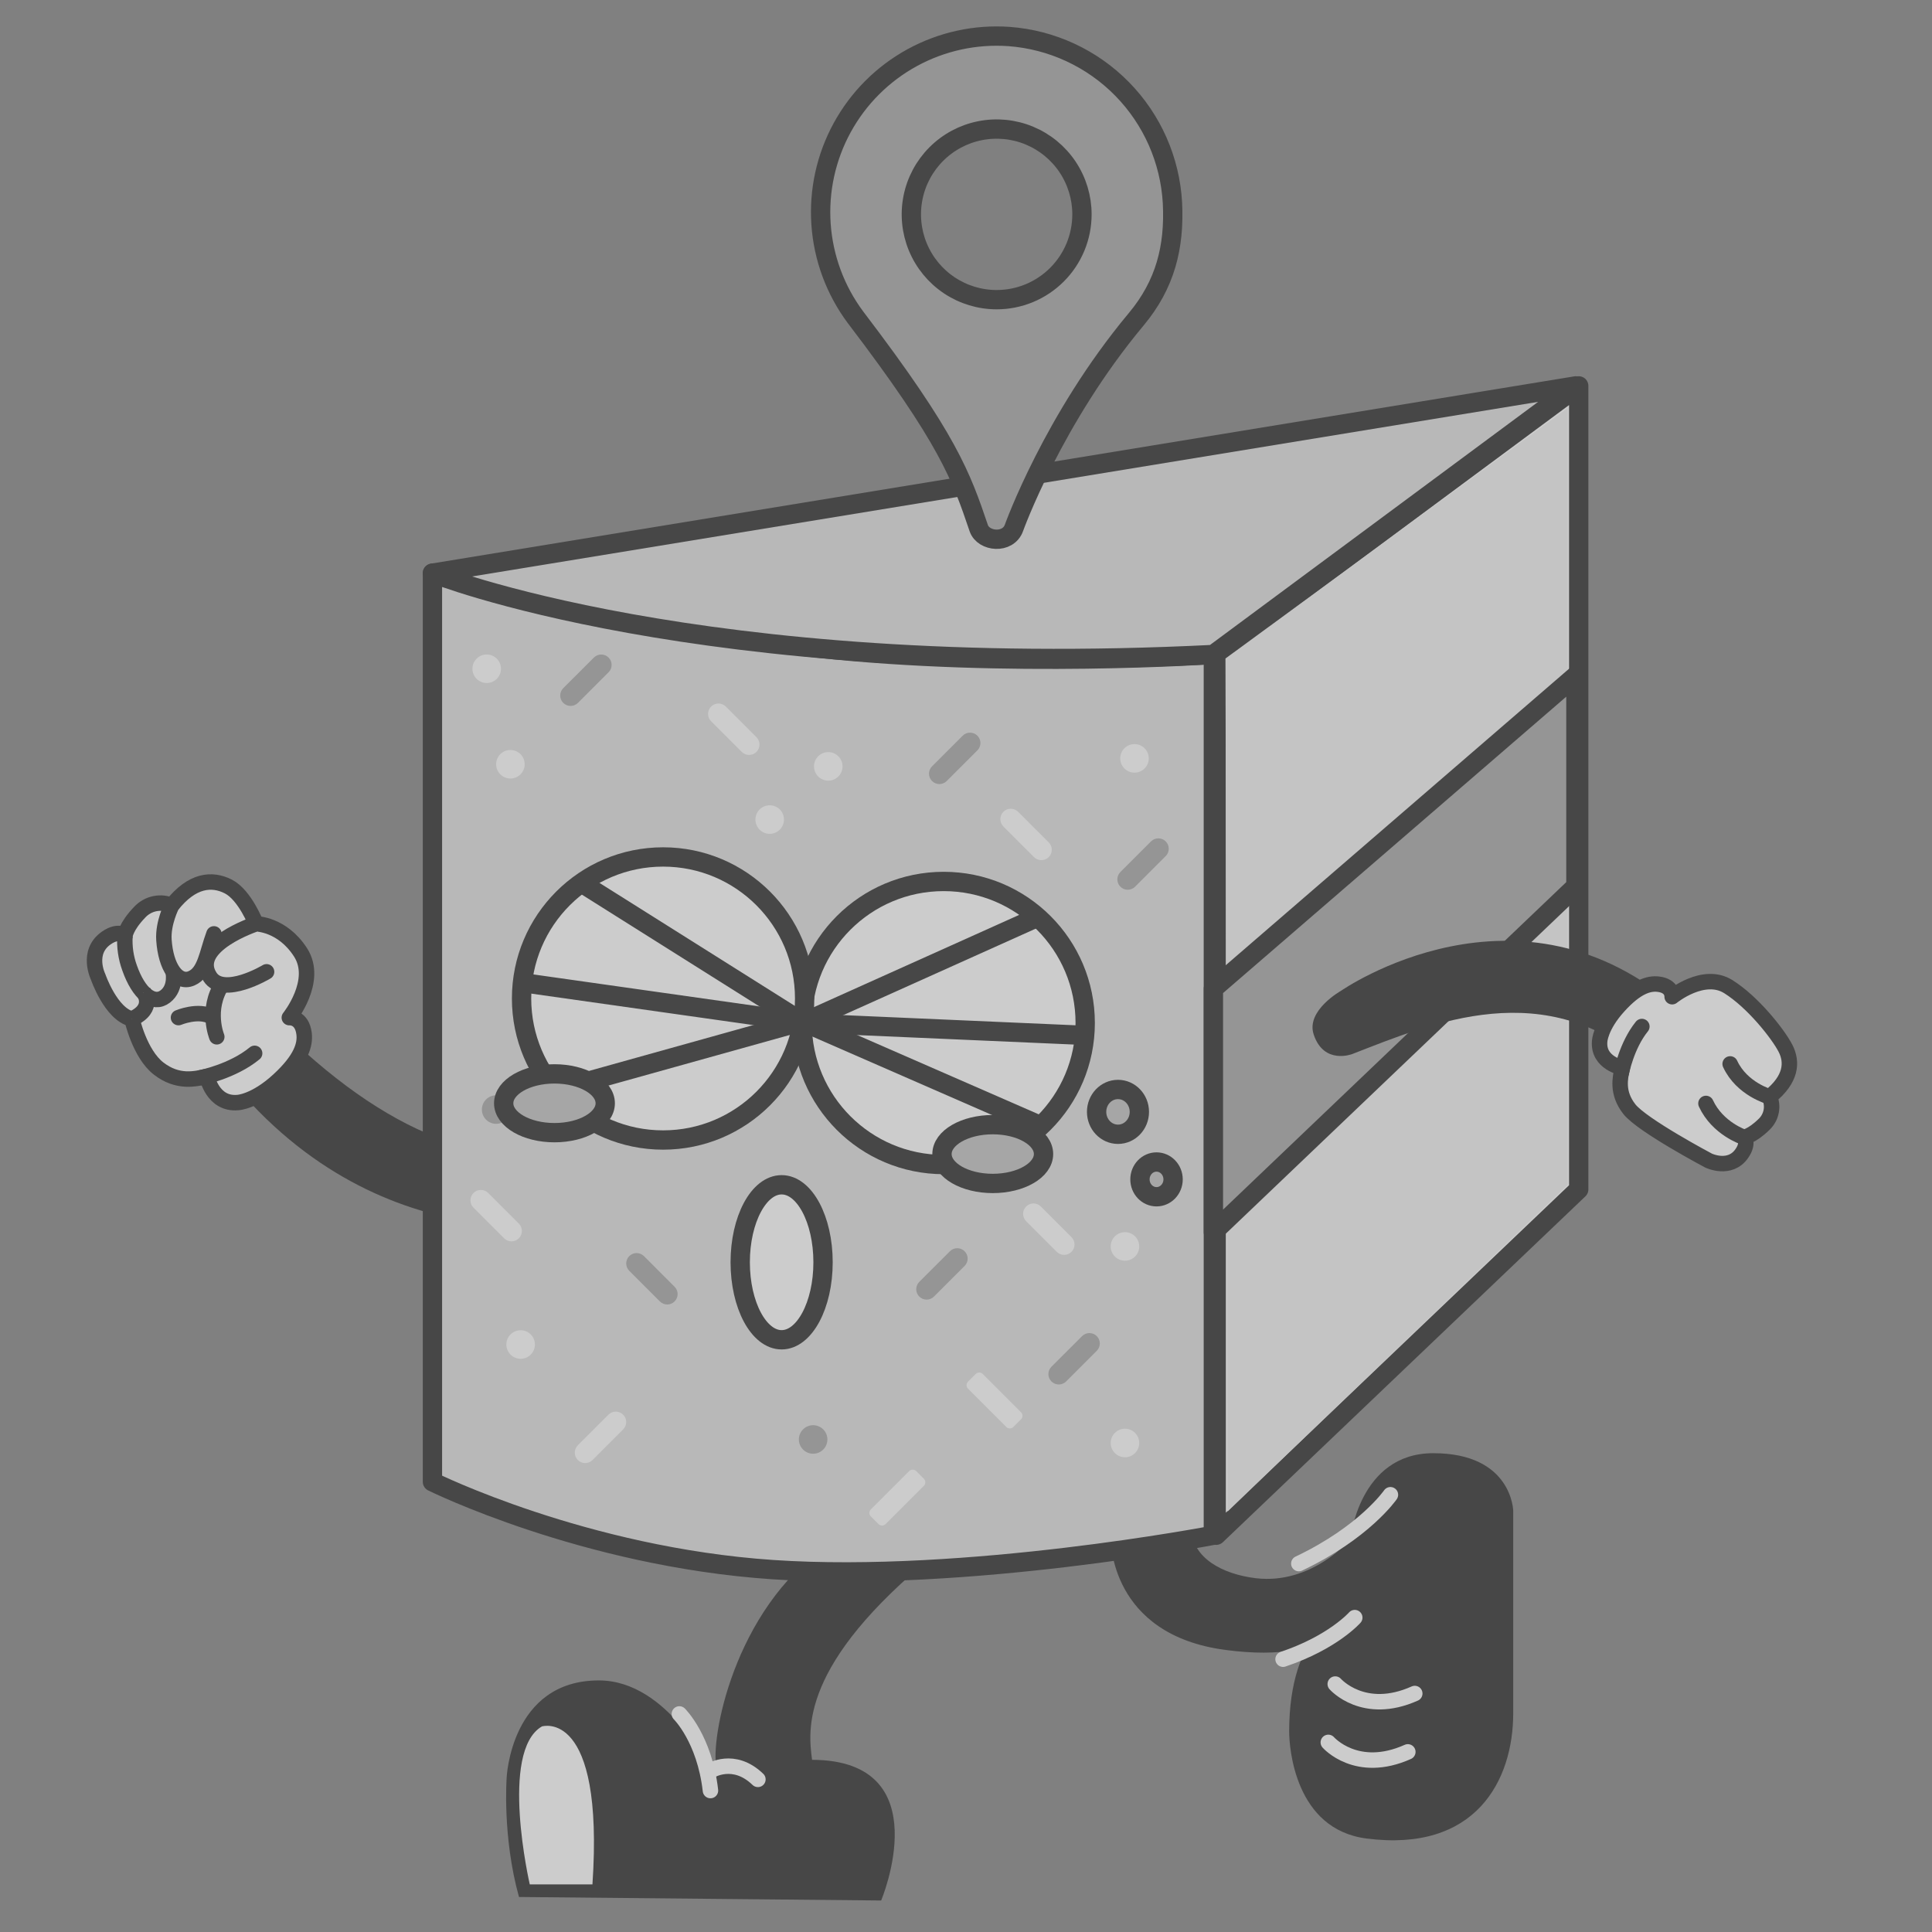 <svg width="100" height="100" viewBox="0 0 100 100" fill="none" xmlns="http://www.w3.org/2000/svg">
<rect x="0" y="0" width="100" height="100" fill="#808080" stroke="none"/>
<g opacity="0.6">
<path d="M14.679 53.419C20.569 59.132 25.857 60.775 30.725 59.241C30.725 59.241 32.532 58.922 32.808 60.918C33.052 62.665 31.148 63.087 31.148 63.087C31.148 63.087 20.796 65.853 12.606 56.689C12.606 56.689 13.679 55.041 14.679 53.419Z" fill="#222222"/>
<path d="M12.303 57.068C10.994 57.184 10.711 55.712 10.711 55.712C10.102 55.851 9.199 56.072 8.213 55.31C7.226 54.548 6.829 52.741 6.829 52.741C5.742 52.501 5.078 50.561 5.078 50.561C5.078 50.561 4.451 49.284 5.501 48.551C6.15 48.099 6.47 48.438 6.47 48.438C6.47 48.438 6.499 47.973 7.244 47.201C7.451 46.983 7.721 46.833 8.016 46.773C8.311 46.714 8.617 46.747 8.893 46.868C9.937 45.544 10.968 45.449 11.822 45.887C12.675 46.326 13.253 47.817 13.253 47.817C13.253 47.817 14.605 47.817 15.556 49.295C16.508 50.774 14.975 52.673 14.975 52.673C14.975 52.673 15.63 52.615 15.739 53.503C15.807 54.066 15.601 54.816 14.422 55.902C13.187 57.04 12.303 57.068 12.303 57.068Z" fill="white" stroke="#222222" stroke-width="0.8" stroke-linejoin="round"/>
<path d="M11.221 53.665C11.221 53.665 10.637 52.246 11.51 50.928Z" fill="white"/>
<path d="M11.221 53.665C11.221 53.665 10.637 52.246 11.51 50.928" stroke="#222222" stroke-width="0.8" stroke-miterlimit="10" stroke-linecap="round"/>
<path d="M13.798 50.301C13.798 50.301 11.571 51.64 10.869 50.56C9.82 48.947 13.252 47.817 13.252 47.817" fill="white"/>
<path d="M13.798 50.301C13.798 50.301 11.571 51.64 10.869 50.56C9.82 48.947 13.252 47.817 13.252 47.817" stroke="#222222" stroke-width="0.8" stroke-miterlimit="10" stroke-linecap="round"/>
<path d="M8.892 46.868C8.892 46.868 8.428 47.775 8.485 48.647C8.579 50.072 9.199 50.943 9.908 50.639C10.618 50.334 10.698 49.351 11.073 48.337" fill="white"/>
<path d="M8.892 46.868C8.892 46.868 8.428 47.775 8.485 48.647C8.579 50.072 9.199 50.943 9.908 50.639C10.618 50.334 10.698 49.351 11.073 48.337" stroke="#222222" stroke-width="0.8" stroke-miterlimit="10" stroke-linecap="round"/>
<path d="M6.468 48.438C6.433 49.002 6.514 49.567 6.707 50.098C7.181 51.446 7.94 52.048 8.553 51.578C9.165 51.108 8.953 50.254 8.953 50.254" stroke="#222222" stroke-width="0.8" stroke-miterlimit="10"/>
<path d="M6.826 52.741C8.059 52.188 7.438 51.358 7.438 51.358Z" fill="white"/>
<path d="M6.826 52.741C8.059 52.188 7.438 51.358 7.438 51.358" stroke="#222222" stroke-width="0.8" stroke-miterlimit="10"/>
<path d="M9.238 52.671C9.238 52.671 10.272 52.235 10.965 52.63Z" fill="white"/>
<path d="M9.238 52.671C9.238 52.671 10.272 52.235 10.965 52.63" stroke="#222222" stroke-width="0.8" stroke-miterlimit="10" stroke-linecap="round"/>
<path d="M10.414 55.779C10.414 55.779 12.051 55.452 13.18 54.52" stroke="#222222" stroke-width="0.8" stroke-miterlimit="10" stroke-linecap="round"/>
<path d="M42.033 91.087C41.833 89.552 41.37 86.15 48.415 80.433L42.802 80C37.941 83.347 36.761 90.094 37.084 91.468L36.769 91.655C36.769 91.655 34.601 86.978 30.995 86.978C26.427 86.978 26.224 92.019 26.224 92.019C26.224 92.019 25.995 95.08 26.863 98.188L45.609 98.369C45.609 98.369 48.667 91.11 42.033 91.087Z" fill="#222222"/>
<path d="M27.421 97.537C27.421 97.537 25.833 90.647 28.051 89.359C28.051 89.359 31.282 88.362 30.665 97.537H27.421Z" fill="white"/>
<path d="M36.773 92.679C36.468 89.992 35.164 88.713 35.164 88.713" stroke="white" stroke-width="0.8" stroke-miterlimit="10" stroke-linecap="round"/>
<path d="M36.773 91.655C36.773 91.655 37.978 90.891 39.229 92.1" stroke="white" stroke-width="0.8" stroke-miterlimit="10" stroke-linecap="round"/>
<path d="M57.501 79.694C57.501 79.694 57.425 84.611 63.432 85.401C69.438 86.192 69.481 83.377 69.481 83.377C69.481 83.377 66.727 84.403 66.727 89.62C66.727 90.475 67.03 94.681 70.722 95.16C76.377 95.894 78.324 92.167 78.324 88.675V78.193C78.324 78.193 78.265 75.217 74.185 75.217C70.336 75.217 69.892 79.675 69.892 79.675C69.892 79.675 67.913 82.038 64.995 81.687C63.262 81.476 61.72 80.639 61.664 79.135L57.501 79.694Z" fill="#222222"/>
<path d="M71.968 77.368C71.968 77.368 70.634 79.315 67.227 80.931" stroke="white" stroke-width="0.8" stroke-miterlimit="10" stroke-linecap="round"/>
<path d="M70.122 83.727C70.122 83.727 68.997 85.011 66.411 85.88" stroke="white" stroke-width="0.8" stroke-miterlimit="10" stroke-linecap="round"/>
<path d="M69.112 87.166C69.112 87.166 70.577 88.843 73.228 87.656" stroke="white" stroke-width="0.8" stroke-linecap="round" stroke-linejoin="round"/>
<path d="M68.753 90.186C68.753 90.186 70.218 91.865 72.869 90.677" stroke="white" stroke-width="0.8" stroke-linecap="round" stroke-linejoin="round"/>
<path d="M22.383 29.668C22.383 29.668 32.467 32.468 42.292 33.541C52.118 34.615 62.803 33.877 62.803 33.877V79.465C62.803 79.465 50.041 81.921 40.003 81.244C30.233 80.587 22.383 76.696 22.383 76.696V29.668Z" fill="#DEDEDE" stroke="#222222" stroke-linejoin="round"/>
<path d="M62.803 33.877L81.569 19.973L22.383 29.668C22.383 29.668 36.151 35.208 62.803 33.877Z" fill="#DEDEDE" stroke="#222222" stroke-linejoin="round"/>
<path d="M81.714 19.973L62.949 33.877V79.464L81.714 61.562V19.973Z" fill="white" stroke="#222222" stroke-linejoin="round"/>
<path d="M81.148 21.117L63.43 34.084L63.542 78.232L81.148 61.317V21.117Z" fill="#F2F2F2"/>
<path d="M81.569 34.968L62.805 51.172V63.777L81.569 45.873V34.968Z" fill="#A3A3A3" stroke="#222222" stroke-linejoin="round"/>
<path d="M53.874 62.448C53.664 62.238 53.323 62.238 53.113 62.448C52.903 62.658 52.903 62.999 53.113 63.209L54.698 64.795C54.909 65.005 55.249 65.005 55.459 64.795C55.669 64.585 55.669 64.244 55.459 64.034L53.874 62.448Z" fill="white"/>
<path d="M49.928 65.525C50.138 65.315 50.138 64.974 49.928 64.764C49.718 64.554 49.377 64.554 49.167 64.764L47.581 66.349C47.371 66.56 47.371 66.9 47.581 67.11C47.791 67.32 48.132 67.32 48.342 67.11L49.928 65.525Z" fill="#A3A3A3"/>
<path d="M50.589 38.84C50.799 38.63 50.799 38.29 50.589 38.079C50.379 37.869 50.038 37.869 49.828 38.08L48.242 39.665C48.032 39.875 48.032 40.216 48.242 40.426C48.453 40.636 48.793 40.636 49.003 40.426L50.589 38.84Z" fill="#A3A3A3"/>
<path d="M25.269 61.749C25.059 61.538 24.718 61.538 24.508 61.749C24.298 61.959 24.298 62.3 24.508 62.51L26.094 64.095C26.304 64.305 26.645 64.305 26.855 64.095C27.065 63.885 27.065 63.544 26.855 63.334L25.269 61.749Z" fill="white"/>
<path d="M29.153 35.62C28.943 35.83 28.943 36.171 29.153 36.381C29.363 36.591 29.704 36.591 29.914 36.381L31.5 34.796C31.71 34.586 31.71 34.245 31.5 34.035C31.29 33.825 30.949 33.825 30.739 34.035L29.153 35.62Z" fill="#A3A3A3"/>
<path d="M26.418 40.296C26.826 40.296 27.157 39.965 27.157 39.557C27.157 39.149 26.826 38.819 26.418 38.819C26.01 38.819 25.68 39.149 25.68 39.557C25.68 39.965 26.01 40.296 26.418 40.296Z" fill="white"/>
<path d="M39.84 43.159C40.248 43.159 40.579 42.828 40.579 42.42C40.579 42.013 40.248 41.682 39.84 41.682C39.432 41.682 39.101 42.013 39.101 42.42C39.101 42.828 39.432 43.159 39.84 43.159Z" fill="white"/>
<path d="M25.681 58.169C26.089 58.169 26.42 57.838 26.42 57.43C26.42 57.022 26.089 56.691 25.681 56.691C25.273 56.691 24.942 57.022 24.942 57.43C24.942 57.838 25.273 58.169 25.681 58.169Z" fill="#A3A3A3"/>
<path d="M37.568 36.571C37.358 36.361 37.017 36.361 36.807 36.571C36.597 36.781 36.597 37.122 36.807 37.332L38.393 38.918C38.603 39.128 38.944 39.128 39.154 38.918C39.364 38.708 39.364 38.367 39.154 38.157L37.568 36.571Z" fill="white"/>
<path d="M42.871 40.407C43.279 40.407 43.609 40.076 43.609 39.668C43.609 39.26 43.279 38.929 42.871 38.929C42.463 38.929 42.132 39.26 42.132 39.668C42.132 40.076 42.463 40.407 42.871 40.407Z" fill="white"/>
<path d="M25.192 35.353C25.599 35.353 25.93 35.023 25.93 34.615C25.93 34.207 25.599 33.876 25.192 33.876C24.784 33.876 24.453 34.207 24.453 34.615C24.453 35.023 24.784 35.353 25.192 35.353Z" fill="white"/>
<path d="M34.155 67.362C34.366 67.573 34.706 67.573 34.916 67.362C35.127 67.152 35.127 66.812 34.916 66.602L33.331 65.016C33.121 64.806 32.78 64.806 32.57 65.016C32.36 65.226 32.36 65.567 32.57 65.777L34.155 67.362Z" fill="#A3A3A3"/>
<path d="M58.228 65.254C58.636 65.254 58.966 64.923 58.966 64.515C58.966 64.107 58.636 63.777 58.228 63.777C57.82 63.777 57.489 64.107 57.489 64.515C57.489 64.923 57.82 65.254 58.228 65.254Z" fill="white"/>
<path d="M52.696 42.017C52.486 41.807 52.145 41.807 51.935 42.017C51.725 42.228 51.725 42.568 51.935 42.778L53.521 44.364C53.731 44.574 54.072 44.574 54.282 44.364C54.492 44.154 54.492 43.813 54.282 43.603L52.696 42.017Z" fill="white"/>
<path d="M58.721 39.992C59.129 39.992 59.46 39.661 59.46 39.253C59.46 38.845 59.129 38.514 58.721 38.514C58.313 38.514 57.983 38.845 57.983 39.253C57.983 39.661 58.313 39.992 58.721 39.992Z" fill="white"/>
<path d="M60.337 44.311C60.547 44.1 60.547 43.76 60.337 43.55C60.127 43.34 59.786 43.34 59.576 43.55L57.991 45.135C57.781 45.345 57.781 45.686 57.991 45.896C58.201 46.106 58.542 46.106 58.752 45.896L60.337 44.311Z" fill="#A3A3A3"/>
<path d="M54.422 70.742C54.212 70.952 54.212 71.293 54.422 71.503C54.632 71.713 54.973 71.713 55.183 71.503L56.769 69.918C56.979 69.707 56.979 69.367 56.769 69.157C56.558 68.947 56.218 68.947 56.008 69.157L54.422 70.742Z" fill="#A3A3A3"/>
<path d="M29.908 74.809C29.698 75.019 29.698 75.36 29.908 75.57C30.118 75.78 30.458 75.78 30.669 75.57L32.254 73.984C32.464 73.774 32.464 73.434 32.254 73.224C32.044 73.013 31.703 73.013 31.493 73.224L29.908 74.809Z" fill="white"/>
<path d="M26.948 70.331C27.356 70.331 27.687 70 27.687 69.592C27.687 69.184 27.356 68.853 26.948 68.853C26.54 68.853 26.209 69.184 26.209 69.592C26.209 70 26.54 70.331 26.948 70.331Z" fill="white"/>
<path d="M50.502 71.116L50.105 71.513C50.004 71.614 50.004 71.777 50.105 71.877L52.087 73.86C52.188 73.96 52.35 73.96 52.451 73.86L52.848 73.463C52.949 73.362 52.949 73.199 52.848 73.099L50.865 71.116C50.765 71.016 50.602 71.016 50.502 71.116Z" fill="white"/>
<path d="M58.228 75.428C58.636 75.428 58.966 75.097 58.966 74.689C58.966 74.281 58.636 73.95 58.228 73.95C57.82 73.95 57.489 74.281 57.489 74.689C57.489 75.097 57.82 75.428 58.228 75.428Z" fill="white"/>
<path d="M47.819 76.541L47.422 76.144C47.322 76.043 47.158 76.043 47.058 76.144L45.075 78.126C44.975 78.227 44.975 78.39 45.075 78.49L45.473 78.888C45.573 78.988 45.736 78.988 45.836 78.887L47.819 76.905C47.919 76.804 47.919 76.641 47.819 76.541Z" fill="white"/>
<path d="M42.088 75.245C42.496 75.245 42.826 74.914 42.826 74.507C42.826 74.099 42.496 73.768 42.088 73.768C41.68 73.768 41.349 74.099 41.349 74.507C41.349 74.914 41.68 75.245 42.088 75.245Z" fill="#A3A3A3"/>
<path d="M40.457 69.347C41.641 69.347 42.601 67.551 42.601 65.335C42.601 63.12 41.641 61.324 40.457 61.324C39.273 61.324 38.313 63.12 38.313 65.335C38.313 67.551 39.273 69.347 40.457 69.347Z" fill="white" stroke="#222222" stroke-miterlimit="10" stroke-linecap="round"/>
<path d="M48.845 60.276C52.891 60.276 56.17 56.996 56.17 52.95C56.17 48.904 52.891 45.624 48.845 45.624C44.799 45.624 41.519 48.904 41.519 52.95C41.519 56.996 44.799 60.276 48.845 60.276Z" fill="white" stroke="#222222" stroke-linejoin="round"/>
<path d="M41.519 52.95L55.88 53.578" stroke="#222222" stroke-miterlimit="10" stroke-linecap="round"/>
<path d="M42.165 52.661L53.667 47.492" stroke="#222222" stroke-miterlimit="10" stroke-linecap="round"/>
<path d="M41.999 53.085L53.556 58.132" stroke="#222222" stroke-miterlimit="10" stroke-linecap="round"/>
<path d="M34.322 59.007C38.368 59.007 41.648 55.727 41.648 51.681C41.648 47.636 38.368 44.356 34.322 44.356C30.276 44.356 26.996 47.636 26.996 51.681C26.996 55.727 30.276 59.007 34.322 59.007Z" fill="white" stroke="#222222" stroke-linejoin="round"/>
<path d="M41.343 52.886L27.111 50.87" stroke="#222222" stroke-miterlimit="10" stroke-linecap="round"/>
<path d="M41.059 52.604L30.388 45.886" stroke="#222222" stroke-miterlimit="10" stroke-linecap="round"/>
<path d="M40.887 53.048L28.741 56.437" stroke="#222222" stroke-miterlimit="10" stroke-linecap="round"/>
<path d="M28.699 58.627C30.151 58.627 31.327 57.946 31.327 57.105C31.327 56.265 30.151 55.584 28.699 55.584C27.248 55.584 26.071 56.265 26.071 57.105C26.071 57.946 27.248 58.627 28.699 58.627Z" fill="#C0C0C0" stroke="#222222" stroke-miterlimit="10"/>
<path d="M51.385 61.255C52.836 61.255 54.013 60.574 54.013 59.733C54.013 58.893 52.836 58.212 51.385 58.212C49.933 58.212 48.757 58.893 48.757 59.733C48.757 60.574 49.933 61.255 51.385 61.255Z" fill="#C0C0C0" stroke="#222222" stroke-miterlimit="10"/>
<path d="M57.867 58.71C58.478 58.71 58.973 58.191 58.973 57.55C58.973 56.91 58.478 56.391 57.867 56.391C57.255 56.391 56.76 56.91 56.76 57.55C56.76 58.191 57.255 58.71 57.867 58.71Z" fill="#C0C0C0" stroke="#222222" stroke-miterlimit="10"/>
<path d="M59.861 61.944C60.335 61.944 60.719 61.541 60.719 61.045C60.719 60.548 60.335 60.145 59.861 60.145C59.388 60.145 59.004 60.548 59.004 61.045C59.004 61.541 59.388 61.944 59.861 61.944Z" fill="#C0C0C0" stroke="#222222" stroke-miterlimit="10"/>
<path d="M52.227 1.89C50.487 1.767 48.749 2.146 47.219 2.982C45.688 3.818 44.43 5.076 43.593 6.606C42.756 8.136 42.376 9.874 42.497 11.614C42.619 13.354 43.237 15.022 44.279 16.421C49.094 22.741 49.755 24.668 50.661 27.339C50.901 28.042 52.183 28.169 52.484 27.318C52.484 27.318 54.498 21.688 58.807 16.529C60.321 14.718 60.8 12.775 60.686 10.501C60.561 8.283 59.635 6.186 58.078 4.602C56.522 3.018 54.442 2.054 52.227 1.89ZM51.587 15.511C50.713 15.511 49.86 15.252 49.134 14.767C48.407 14.281 47.842 13.592 47.507 12.785C47.173 11.978 47.086 11.09 47.256 10.234C47.426 9.377 47.847 8.591 48.465 7.973C49.082 7.356 49.869 6.935 50.725 6.765C51.582 6.594 52.469 6.682 53.276 7.016C54.083 7.35 54.773 7.916 55.258 8.642C55.743 9.368 56.002 10.222 56.002 11.095C56.002 11.675 55.888 12.249 55.666 12.785C55.444 13.321 55.119 13.807 54.709 14.217C54.299 14.627 53.812 14.953 53.276 15.175C52.741 15.396 52.166 15.511 51.587 15.511Z" fill="#A3A3A3" stroke="#222222" stroke-miterlimit="10"/>
<path d="M85.377 55.224C80.031 50.366 74.083 52.972 69.996 54.556C69.996 54.556 68.525 55.133 67.997 53.547C67.582 52.303 69.413 51.282 69.413 51.282C69.413 51.282 78.648 44.833 86.974 52.303C86.974 52.303 86.151 53.777 85.377 55.224Z" fill="#222222"/>
<path d="M82.797 53.907C82.706 55.032 83.973 55.266 83.973 55.266C83.854 55.79 83.674 56.569 84.336 57.41C84.997 58.251 88.44 60.074 88.44 60.074C88.44 60.074 89.546 60.603 90.163 59.696C90.549 59.135 90.255 58.866 90.255 58.866C90.255 58.866 90.654 58.838 91.313 58.193C91.5 58.013 91.626 57.781 91.676 57.527C91.726 57.273 91.695 57.009 91.589 56.773C92.719 55.866 92.794 54.983 92.411 54.249C92.028 53.514 90.737 51.87 89.455 51.067C88.173 50.265 86.55 51.59 86.55 51.59C86.55 51.59 86.596 51.027 85.827 50.94C85.343 50.885 84.701 51.065 83.775 52.088C82.817 53.146 82.797 53.907 82.797 53.907Z" fill="white" stroke="#222222" stroke-width="0.8" stroke-linejoin="round"/>
<path d="M83.921 55.523C83.921 55.523 84.189 54.112 84.983 53.132" stroke="#222222" stroke-width="0.8" stroke-miterlimit="10" stroke-linecap="round"/>
<path d="M91.591 56.768C91.591 56.768 90.158 56.376 89.552 55.068Z" fill="white"/>
<path d="M91.591 56.768C91.591 56.768 90.158 56.376 89.552 55.068" stroke="#222222" stroke-width="0.8" stroke-linecap="round" stroke-linejoin="round"/>
<path d="M90.257 58.861C90.257 58.861 88.906 58.421 88.3 57.114Z" fill="white"/>
<path d="M90.257 58.861C90.257 58.861 88.906 58.421 88.3 57.114" stroke="#222222" stroke-width="0.8" stroke-linecap="round" stroke-linejoin="round"/>
</g>
</svg>

